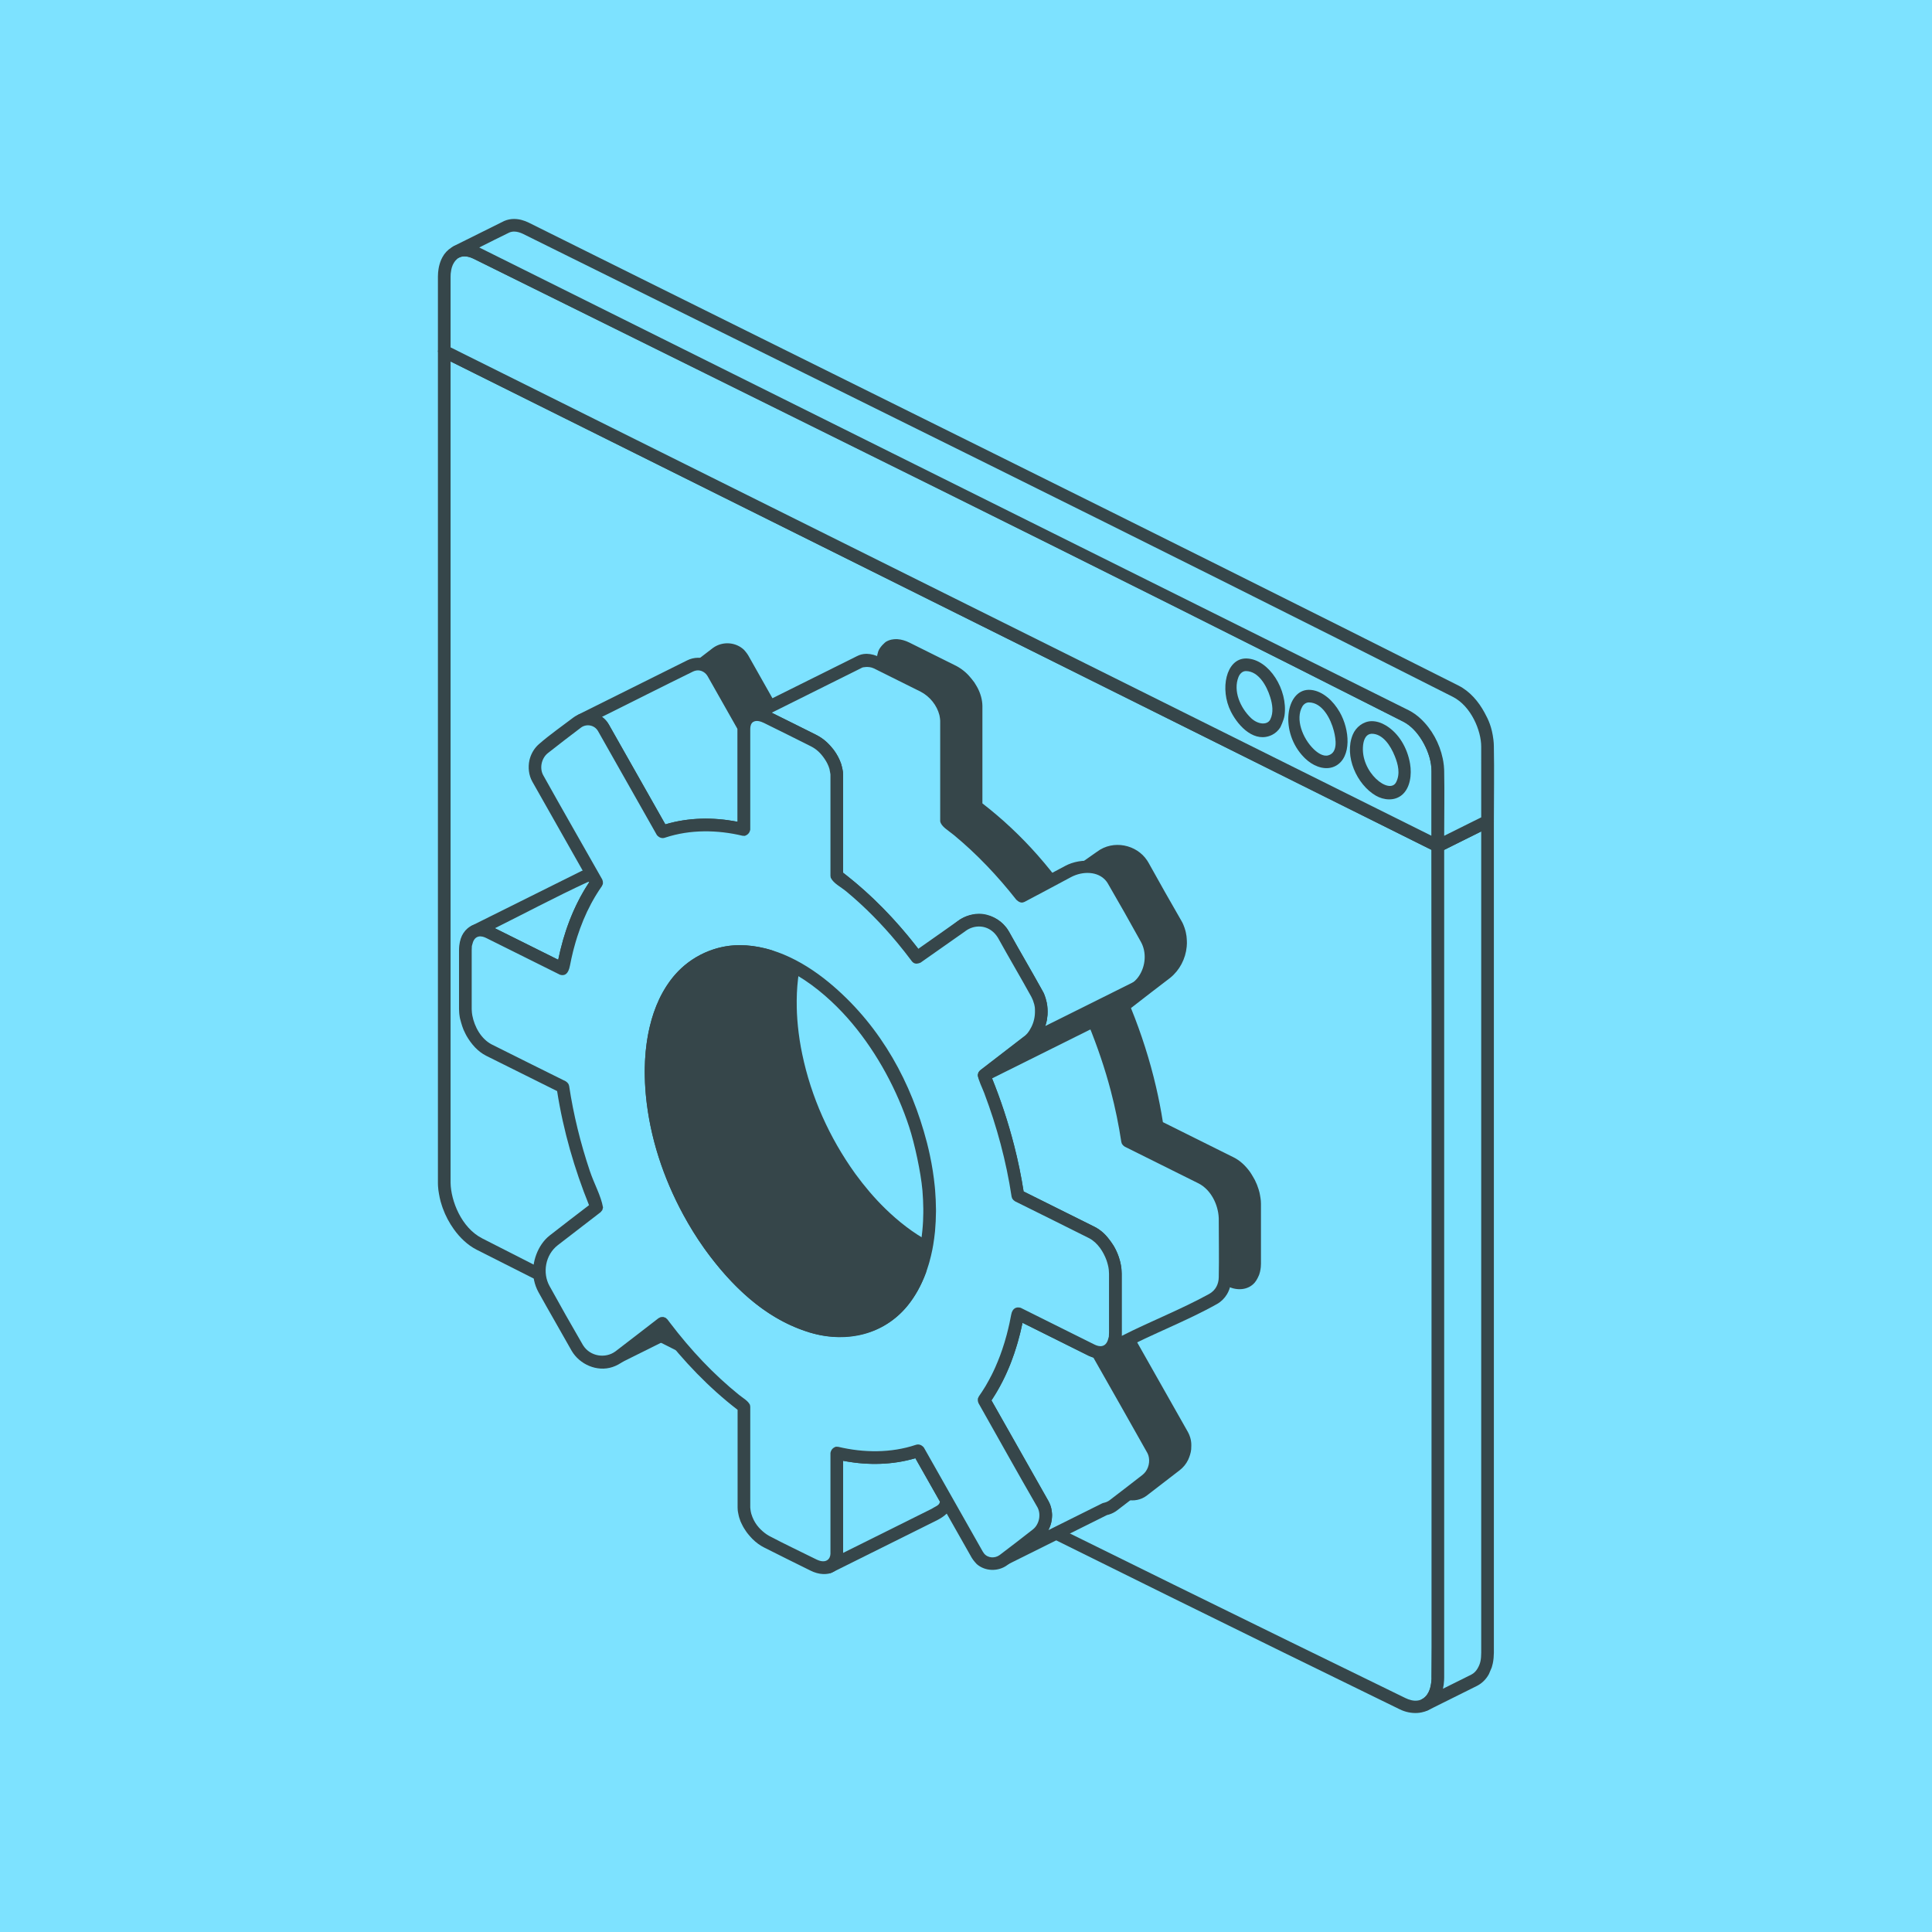 <svg width="150" height="150" viewBox="0 0 150 150" fill="none" xmlns="http://www.w3.org/2000/svg">
<rect width="150" height="150" fill="#7DE2FF"/>
<path fill-rule="evenodd" clip-rule="evenodd" d="M34.491 27.272L111.635 65.682V130.21C111.635 132.102 110.401 133.023 108.881 132.267L37.245 96.599C35.725 95.842 34.491 93.692 34.491 91.8V27.272Z" fill="#7DE2FF"/>
<path fill-rule="evenodd" clip-rule="evenodd" d="M34.323 26.813L34.154 26.917L34.04 27.079L34 27.272V91.849C34.002 91.976 34.002 92.115 34.035 92.392C34.035 92.392 34.102 92.889 34.209 93.28C34.268 93.501 34.379 93.811 34.379 93.811C34.588 94.388 34.877 94.936 35.237 95.438C35.699 96.083 36.294 96.663 37.003 97.026C60.819 109.077 84.689 121.022 108.683 132.715C109.522 133.123 110.593 133.131 111.288 132.485L111.557 132.186C111.765 131.903 111.914 131.576 112 131.24C112 131.24 112.126 130.678 112.126 130.259L112.126 130.237V65.682L112.093 65.505C111.999 65.353 111.998 65.352 111.855 65.244L34.711 26.835L34.519 26.784C34.454 26.794 34.388 26.803 34.323 26.813ZM111.143 65.985C111.143 87.406 111.516 108.831 111.143 130.25C111.143 130.353 111.195 130.114 111.108 130.705C111.021 131.3 110.731 131.945 110.056 132.032C109.738 132.073 109.41 131.979 109.115 131.836C85.12 120.143 61.197 108.299 37.434 96.145C35.807 95.314 35.007 93.208 34.983 91.841V28.064C60.37 40.705 85.757 53.344 111.143 65.985Z" fill="#36464A"/>
<path fill-rule="evenodd" clip-rule="evenodd" d="M75.782 62.616V54.808C75.782 53.818 74.975 52.612 73.98 52.117L70.375 50.322C69.38 49.827 68.573 50.229 68.573 51.219V59.027C66.273 58.475 64.132 58.559 62.241 59.206L57.668 51.129C57.235 50.365 56.313 50.186 55.609 50.728L53.061 52.692C52.357 53.234 52.137 54.294 52.57 55.057L57.143 63.134C55.888 64.91 54.982 67.174 54.515 69.859L48.782 67.004C47.767 66.499 46.945 67.114 46.945 68.375V72.947C46.945 74.209 47.767 75.643 48.782 76.148L54.515 79.003C54.983 82.153 55.89 85.32 57.143 88.344L53.817 90.906C52.696 91.769 52.357 93.479 53.061 94.722L55.609 99.224C56.313 100.466 57.794 100.774 58.915 99.91L62.241 97.348C64.132 99.879 66.273 102.095 68.573 103.833V111.641C68.573 112.632 69.38 113.838 70.375 114.333L73.98 116.128C74.975 116.623 75.782 116.221 75.782 115.231V107.423C78.082 107.975 80.223 107.891 82.115 107.243L86.687 115.321C87.12 116.084 88.041 116.264 88.745 115.722L91.294 113.758C91.997 113.216 92.217 112.156 91.785 111.393L87.212 103.315C88.466 101.54 89.372 99.275 89.839 96.591L95.573 99.446C96.587 99.951 97.41 99.336 97.41 98.074V93.502C97.41 92.24 96.587 90.806 95.573 90.301L89.839 87.446C89.372 84.296 88.466 81.129 87.212 78.106L90.537 75.544C91.658 74.68 91.997 72.97 91.294 71.728L88.745 67.225C88.041 65.984 86.561 65.675 85.44 66.539L82.004 68.955C80.113 66.423 78.082 64.354 75.782 62.616ZM72.177 69.508C66.208 66.537 61.364 70.27 61.364 77.841C61.364 85.411 66.208 93.97 72.177 96.942C78.146 99.913 82.991 96.18 82.991 88.609C82.991 81.039 78.146 72.48 72.177 69.508Z" fill="#36464A"/>
<path fill-rule="evenodd" clip-rule="evenodd" d="M48.068 66.337C47.581 66.35 47.114 66.598 46.83 67.01C46.793 67.063 46.67 67.292 46.657 67.318C46.546 67.568 46.575 67.497 46.523 67.725C46.477 67.927 46.456 68.135 46.454 68.343V72.981C46.457 73.323 46.483 73.547 46.59 73.945C46.73 74.475 46.966 74.978 47.28 75.427C47.356 75.537 48.012 76.305 48.559 76.585L54.068 79.328C54.077 79.393 54.088 79.458 54.099 79.524C54.562 82.399 55.392 85.232 56.369 87.738C56.44 87.921 56.546 88.184 56.546 88.184C55.531 88.966 54.512 89.743 53.5 90.531C53.485 90.543 53.47 90.555 53.455 90.567C53.029 90.919 52.91 91.1 52.714 91.427C52.691 91.465 52.668 91.504 52.647 91.543C52.533 91.751 52.414 92.062 52.414 92.062C52.306 92.374 52.232 92.822 52.231 92.837C52.163 93.357 52.211 93.9 52.379 94.389L52.507 94.717C52.565 94.835 52.536 94.79 52.634 94.964C53.487 96.471 54.322 97.987 55.193 99.484C55.385 99.813 55.636 100.112 55.939 100.344C55.939 100.344 56.302 100.623 56.731 100.763C57.562 101.034 58.519 100.835 59.215 100.297L62.147 98.038C63.848 100.255 65.818 102.326 68.057 104.056L68.081 104.075V111.645C68.082 111.73 68.084 111.758 68.084 111.758C68.087 111.807 68.091 111.855 68.096 111.904C68.129 112.219 68.145 112.214 68.164 112.286C68.263 112.681 68.315 112.782 68.484 113.098C68.484 113.098 68.837 113.707 69.228 114.094C69.493 114.358 69.795 114.584 70.127 114.757C71.345 115.368 72.562 115.982 73.787 116.579C74.481 116.914 75.443 116.986 75.974 116.249C76.294 115.804 76.268 115.566 76.274 115.235V108.031C76.311 108.038 76.349 108.045 76.387 108.052C78.202 108.385 80.114 108.36 81.883 107.831L86.261 115.564C86.8 116.489 88.117 116.803 89.025 116.125C89.885 115.469 90.738 114.804 91.595 114.144C91.872 113.93 92.097 113.651 92.248 113.338C92.248 113.338 92.397 113.016 92.451 112.734L92.483 112.531C92.501 112.342 92.491 112.073 92.491 112.073C92.472 111.88 92.461 111.723 92.34 111.416C92.304 111.326 92.261 111.239 92.214 111.154L87.791 103.34C87.822 103.294 87.853 103.247 87.883 103.201C88.042 102.956 88.252 102.604 88.252 102.604C88.61 101.988 88.924 101.346 89.191 100.688C89.191 100.688 89.463 100.021 89.674 99.356C89.674 99.356 89.924 98.548 90.081 97.869C90.081 97.869 90.147 97.582 90.201 97.319L95.355 99.885C96.031 100.214 96.896 100.182 97.416 99.581C97.592 99.377 97.738 99.032 97.752 98.993C97.792 98.883 97.831 98.728 97.831 98.728C97.892 98.448 97.899 98.278 97.901 98.107V93.469C97.9 93.364 97.891 93.226 97.891 93.226C97.868 92.97 97.792 92.609 97.792 92.609C97.77 92.518 97.745 92.427 97.717 92.337C97.641 92.091 97.546 91.851 97.43 91.622C97.43 91.622 97.197 91.198 97.055 90.995C96.719 90.529 96.302 90.12 95.794 89.864L90.287 87.122C90.144 86.206 89.965 85.291 89.754 84.383C89.275 82.32 88.618 80.266 87.813 78.278L87.808 78.266C88.823 77.483 89.83 76.691 90.854 75.919C91.586 75.328 92.048 74.444 92.136 73.497L92.151 73.232C92.154 73.006 92.12 72.681 92.12 72.681C92.087 72.445 92.037 72.262 92.037 72.262C92.014 72.182 91.99 72.102 91.963 72.023C91.849 71.69 91.741 71.522 91.741 71.522C90.869 70.012 90.01 68.495 89.164 66.969C89.131 66.912 89.097 66.857 89.06 66.801C88.249 65.576 86.436 65.174 85.171 66.129L85.147 66.145L82.11 68.281C82.071 68.23 82.032 68.18 81.992 68.129C81.693 67.745 81.387 67.363 81.072 66.99C81.072 66.99 80.775 66.639 80.555 66.389C79.263 64.925 77.831 63.58 76.297 62.392L76.274 62.374V54.804C76.266 54.329 76.131 53.859 75.913 53.432C75.913 53.432 75.778 53.176 75.646 52.981C75.646 52.981 75.317 52.52 74.99 52.226C74.76 52.017 74.504 51.837 74.227 51.693C73.018 51.085 71.805 50.486 70.593 49.884C70.013 49.6 69.323 49.493 68.766 49.84C68.766 49.84 68.315 50.196 68.183 50.582C68.183 50.582 68.119 50.819 68.114 50.845C68.091 50.967 68.082 51.091 68.081 51.215V58.419C68.044 58.411 68.005 58.404 67.967 58.397C66.138 58.061 64.257 58.089 62.471 58.618C61.008 56.034 59.537 53.456 58.084 50.868C57.973 50.682 57.765 50.454 57.765 50.454C57.13 49.846 56.107 49.771 55.373 50.293L55.332 50.323C54.47 50.979 53.616 51.645 52.76 52.305C52.497 52.508 52.28 52.772 52.129 53.066C52.129 53.066 51.946 53.46 51.889 53.79L51.856 54.147C51.856 54.329 51.898 54.628 51.908 54.684C51.961 54.925 52.115 55.249 52.115 55.249C52.123 55.265 52.132 55.28 52.14 55.296L56.564 63.109C55.88 64.133 55.345 65.225 54.931 66.36C54.931 66.36 54.77 66.804 54.645 67.21C54.627 67.267 54.626 67.267 54.609 67.327C54.502 67.681 54.404 68.038 54.316 68.397C54.258 68.641 54.203 68.886 54.153 69.131L49.001 66.566C48.71 66.422 48.391 66.334 48.068 66.337ZM69.585 50.599C69.777 50.605 69.964 50.667 70.136 50.75C71.354 51.346 72.567 51.955 73.779 52.564C74.632 53.008 75.276 53.954 75.291 54.813V62.616C75.327 62.854 75.517 63.028 75.801 63.249C78.008 64.966 79.955 67.028 81.609 69.246L81.749 69.373C81.808 69.395 81.864 69.428 81.926 69.438C82.097 69.465 82.138 69.421 82.287 69.355L85.732 66.933C85.749 66.92 85.766 66.906 85.784 66.894C86.382 66.451 87.274 66.436 87.86 66.916C88.04 67.063 88.19 67.249 88.309 67.454C89.148 68.965 90.013 70.461 90.864 71.966C90.989 72.186 91.072 72.428 91.124 72.676C91.168 72.891 91.163 73.518 91.079 73.848C91.079 73.848 91.028 74.018 91.023 74.033C90.963 74.208 90.947 74.235 90.908 74.316C90.88 74.372 90.85 74.429 90.818 74.485C90.671 74.738 90.475 74.964 90.247 75.148L86.911 77.719L86.776 77.881L86.721 78.084L86.757 78.292C87.344 79.717 87.857 81.159 88.285 82.644C88.732 84.191 89.091 85.785 89.331 87.373L89.353 87.517L89.4 87.666C89.491 87.792 89.492 87.793 89.619 87.884C91.537 88.839 93.459 89.785 95.372 90.749C96.106 91.129 96.572 91.927 96.794 92.678L96.869 92.993C96.902 93.177 96.916 93.285 96.918 93.475V98.1C96.913 98.505 96.845 99.023 96.376 99.121C96.176 99.163 95.969 99.094 95.791 99.007L90.059 96.153C89.74 96.063 89.42 96.156 89.333 96.63C89.333 96.63 89.214 97.276 89.082 97.823C89.068 97.88 89.068 97.88 89.054 97.938C88.825 98.854 88.531 99.757 88.155 100.619C88.155 100.619 88.034 100.897 87.911 101.152C87.911 101.152 87.671 101.644 87.427 102.068C87.341 102.217 87.336 102.224 87.299 102.285C87.144 102.541 86.98 102.79 86.809 103.036L86.734 103.202C86.725 103.382 86.726 103.384 86.784 103.556C88.31 106.252 89.859 108.936 91.363 111.644C91.555 112.005 91.554 112.323 91.458 112.665C91.384 112.93 91.231 113.176 91.016 113.352L91.005 113.361C90.149 114.025 89.293 114.688 88.431 115.344C88.372 115.388 88.361 115.394 88.326 115.415C87.925 115.652 87.371 115.518 87.114 115.078L82.543 107.003C82.357 106.778 82.129 106.728 81.7 106.864C79.833 107.438 77.819 107.405 75.896 106.947L75.72 106.937C75.495 107.008 75.339 107.161 75.291 107.423V115.226C75.287 115.427 75.255 115.643 75.092 115.763C74.831 115.956 74.474 115.823 74.219 115.699C73 115.105 71.788 114.494 70.576 113.886C69.862 113.514 69.311 112.813 69.123 112.068C69.123 112.068 69.066 111.782 69.064 111.637V103.833C68.999 103.415 68.434 103.115 67.978 102.739C66.178 101.251 64.556 99.524 63.12 97.692C62.955 97.482 62.794 97.268 62.634 97.055L62.489 96.926L62.306 96.863L62.113 96.875L61.939 96.961C60.824 97.82 59.725 98.701 58.593 99.538C57.916 100.049 56.878 100.034 56.253 99.295C56.173 99.2 56.105 99.099 56.042 98.993C55.174 97.498 54.339 95.984 53.488 94.479C53.368 94.266 53.425 94.396 53.319 94.104C53.248 93.909 53.14 93.138 53.267 92.63C53.399 92.109 53.692 91.626 54.108 91.301L57.443 88.731L57.579 88.568L57.634 88.364L57.596 88.156C57.577 88.11 57.559 88.064 57.539 88.017C56.763 86.106 56.11 84.128 55.627 82.136C55.376 81.105 55.171 80.058 55.013 79.004C55.013 79.004 55.116 78.838 54.735 78.565L49.003 75.712C48.299 75.351 47.832 74.618 47.584 73.849C47.584 73.849 47.44 73.261 47.436 72.974V68.349C47.441 68.032 47.492 67.694 47.718 67.472C47.941 67.252 48.316 67.319 48.562 67.441L54.296 70.297C54.668 70.402 54.941 70.232 55.067 69.576C55.191 68.931 55.346 68.293 55.533 67.662C55.533 67.662 55.695 67.135 55.835 66.748C55.948 66.439 56.069 66.133 56.2 65.831C56.276 65.651 56.359 65.474 56.444 65.297C56.745 64.672 57.096 64.068 57.488 63.495L57.544 63.417L57.62 63.25C57.629 63.069 57.629 63.066 57.571 62.894C56.044 60.197 54.495 57.511 52.989 54.802C52.943 54.719 52.908 54.629 52.884 54.536C52.851 54.411 52.84 54.225 52.84 54.225C52.838 54.117 52.857 53.965 52.857 53.965C52.914 53.629 53.073 53.312 53.349 53.088C54.206 52.426 55.06 51.763 55.921 51.107C56.342 50.8 56.982 50.913 57.238 51.368L61.811 59.446C62.026 59.706 62.324 59.676 62.868 59.523C64.676 59.009 66.62 59.063 68.457 59.503L68.634 59.513C68.86 59.442 69.016 59.289 69.064 59.027V51.223C69.065 51.164 69.067 51.106 69.076 51.048C69.112 50.802 69.309 50.596 69.585 50.599ZM68.179 67.997C66.498 68.013 64.837 68.681 63.638 69.849C63.638 69.849 63.175 70.308 62.813 70.807C61.91 72.051 61.371 73.6 61.121 74.982C61.121 74.982 61.058 75.336 61.023 75.587C60.999 75.753 60.979 75.919 60.961 76.085C60.939 76.293 60.938 76.319 60.929 76.426C60.913 76.628 60.9 76.83 60.889 77.032C60.876 77.326 60.88 77.293 60.876 77.434C60.875 77.514 60.874 77.524 60.872 77.706C60.868 78.734 60.945 79.766 61.097 80.785C61.104 80.832 61.104 80.832 61.111 80.879C61.897 85.892 64.271 90.569 67.431 93.913C70.032 96.667 73.542 98.998 77.298 98.354C79.525 97.972 81.423 96.329 82.414 94.133L82.61 93.672C82.782 93.235 82.775 93.231 82.812 93.117L82.824 93.083C82.951 92.694 83.06 92.298 83.147 91.898C83.147 91.898 83.284 91.238 83.349 90.737C83.437 90.062 83.476 89.384 83.482 88.702C83.482 88.702 83.48 87.974 83.444 87.418C83.428 87.156 83.406 86.895 83.38 86.635C83.326 86.108 83.253 85.587 83.159 85.063C83.151 85.017 83.142 84.971 83.134 84.925C83.123 84.864 83.111 84.802 83.099 84.741C83.025 84.353 82.939 83.969 82.846 83.588C82.796 83.38 82.79 83.364 82.764 83.265C81.741 79.334 79.778 75.595 76.986 72.603C75.147 70.633 72.961 68.96 70.288 68.27C69.6 68.091 68.888 67.993 68.179 67.997ZM68.244 68.975C69.896 68.981 71.496 69.617 72.891 70.462C73.058 70.565 73.091 70.587 73.185 70.648C77.891 73.685 80.613 79.187 81.705 83.114C81.766 83.334 81.825 83.555 81.88 83.777C81.929 83.971 81.932 83.99 81.954 84.085C82.255 85.368 82.449 86.676 82.491 88.045C82.526 89.231 82.453 90.429 82.202 91.617C82.052 92.327 81.836 93.01 81.544 93.672C81.46 93.864 81.452 93.874 81.411 93.956C80.513 95.769 78.797 97.329 76.477 97.463C73.46 97.638 70.696 95.749 68.742 93.848C67.883 93.013 67.099 92.079 66.423 91.153C66.398 91.118 66.398 91.119 66.372 91.083C64.399 88.324 62.981 85.19 62.283 81.835C62.209 81.482 62.145 81.128 62.089 80.773C62.083 80.73 62.083 80.73 62.076 80.686C61.976 80.017 61.906 79.342 61.874 78.664C61.859 78.338 61.862 78.35 61.86 78.23C61.827 76.714 61.981 75.214 62.412 73.837C63.04 71.829 64.327 69.945 66.45 69.252C67.026 69.062 67.637 68.975 68.244 68.975Z" fill="#36464A"/>
<path fill-rule="evenodd" clip-rule="evenodd" d="M115.492 63.761L111.635 65.682V130.21C111.635 131.293 111.23 132.058 110.599 132.372L114.457 130.452V130.452C115.088 130.137 115.492 129.373 115.492 128.29V63.761Z" fill="#7DE2FF"/>
<path fill-rule="evenodd" clip-rule="evenodd" d="M115.273 63.324L111.415 65.244L111.271 65.353C111.177 65.504 111.176 65.506 111.143 65.682V130.232C111.131 131.042 110.953 131.594 110.448 131.897C110.424 131.911 110.4 131.924 110.375 131.937L110.234 132.045C110.141 132.196 110.14 132.198 110.108 132.372L110.148 132.566L110.262 132.728L110.431 132.832L110.627 132.861L110.819 132.81L114.682 130.887C115.072 130.687 115.392 130.361 115.599 129.977L115.82 129.453C115.88 129.245 115.928 129.085 115.963 128.728C115.964 128.711 115.981 128.481 115.984 128.318V63.761L115.944 63.568L115.83 63.406L115.661 63.302L115.464 63.273C115.401 63.29 115.337 63.307 115.273 63.324ZM115.001 128.311C114.993 128.809 114.96 129.145 114.701 129.569C114.587 129.755 114.429 129.916 114.233 130.016L112.032 131.112C112.077 130.923 112.109 130.689 112.119 130.461C112.119 130.461 112.125 130.344 112.126 130.239V65.985L115.001 64.553C115.001 85.806 115.001 107.058 115.001 128.311Z" fill="#36464A"/>
<path fill-rule="evenodd" clip-rule="evenodd" d="M34.491 21.51C34.491 19.799 35.608 18.964 36.984 19.649L109.142 55.578C110.518 56.262 111.635 58.208 111.635 59.92V65.681L34.491 27.272V21.51Z" fill="#7DE2FF"/>
<path fill-rule="evenodd" clip-rule="evenodd" d="M36.037 18.921C35.34 18.933 34.682 19.341 34.346 19.976L34.256 20.159C34.157 20.391 34.086 20.636 34.048 20.885L34.014 21.155C34.002 21.299 34 21.466 34 21.466V27.272C34.057 27.576 34.175 27.637 34.272 27.71L111.415 66.12L111.607 66.171L111.803 66.142L111.972 66.038L112.086 65.876L112.126 65.682C112.126 63.746 112.163 61.81 112.126 59.875C112.126 59.626 112.101 59.375 112.059 59.132C112.059 59.132 112.013 58.887 112.012 58.882C111.766 57.717 111.165 56.607 110.292 55.794C110.018 55.539 109.713 55.318 109.381 55.149C85.367 43.051 61.366 30.92 37.167 19.194C36.815 19.022 36.432 18.918 36.037 18.921ZM36.067 19.899C36.305 19.903 36.535 19.976 36.751 20.08C60.86 31.978 84.97 43.876 108.95 56.029C109.562 56.345 110.038 56.885 110.398 57.473C110.489 57.621 110.495 57.635 110.534 57.708C110.9 58.38 111.143 59.124 111.143 59.885L111.143 64.89L34.983 26.97V21.475C34.986 21.306 34.985 21.217 35.035 20.951C35.13 20.439 35.465 19.923 36.018 19.9C36.034 19.899 36.051 19.899 36.067 19.899Z" fill="#36464A"/>
<path fill-rule="evenodd" clip-rule="evenodd" d="M107.184 56.654C106.158 56.143 105.325 56.794 105.325 58.108C105.325 59.422 106.158 60.903 107.184 61.414C108.21 61.925 109.043 61.274 109.043 59.96C109.043 58.646 108.21 57.165 107.184 56.654Z" fill="#7DE2FF"/>
<path fill-rule="evenodd" clip-rule="evenodd" d="M106.484 55.991C105.848 56.004 105.272 56.448 105.025 57.046C104.343 58.696 105.341 60.915 106.817 61.773C107.425 62.127 108.26 62.21 108.845 61.722C109.49 61.182 109.622 60.142 109.475 59.285C109.27 58.09 108.62 56.932 107.579 56.312C107.249 56.115 106.87 55.986 106.484 55.991ZM106.512 56.969C107.348 56.974 107.953 57.86 108.293 58.712C108.547 59.346 108.728 60.066 108.399 60.723C107.887 61.75 105.588 59.966 105.831 57.84C105.838 57.783 105.847 57.726 105.859 57.67C105.927 57.347 106.091 56.992 106.477 56.97C106.488 56.969 106.5 56.969 106.512 56.969Z" fill="#36464A"/>
<path fill-rule="evenodd" clip-rule="evenodd" d="M102.297 54.22C101.271 53.709 100.438 54.361 100.438 55.675C100.438 56.988 101.271 58.47 102.297 58.981C103.323 59.492 104.156 58.84 104.156 57.526C104.156 56.213 103.323 54.731 102.297 54.22Z" fill="#7DE2FF"/>
<path fill-rule="evenodd" clip-rule="evenodd" d="M101.612 53.557C99.823 53.578 99.332 56.851 101.243 58.798C101.275 58.829 101.307 58.862 101.34 58.893C101.406 58.955 101.474 59.015 101.544 59.072C102.142 59.559 103.004 59.849 103.717 59.455C104.951 58.773 104.803 56.643 104.004 55.271C103.759 54.849 103.45 54.459 103.075 54.15C103.023 54.106 102.97 54.065 102.916 54.027C102.537 53.75 102.087 53.556 101.612 53.557ZM101.631 54.535C102.669 54.551 103.316 55.803 103.559 56.743C103.736 57.426 103.87 58.444 103.122 58.647C102.734 58.752 102.31 58.462 102.019 58.185C101.116 57.325 100.561 55.809 101.11 54.858C101.214 54.676 101.403 54.54 101.612 54.535C101.619 54.535 101.625 54.535 101.631 54.535Z" fill="#36464A"/>
<path fill-rule="evenodd" clip-rule="evenodd" d="M97.41 51.787C96.384 51.276 95.55 51.927 95.55 53.242C95.55 54.556 96.384 56.036 97.41 56.547C98.436 57.058 99.269 56.407 99.269 55.093C99.269 53.779 98.436 52.298 97.41 51.787Z" fill="#7DE2FF"/>
<path fill-rule="evenodd" clip-rule="evenodd" d="M96.724 51.123C95.181 51.142 94.692 53.52 95.565 55.245C96.191 56.482 97.457 57.703 98.767 57.054C99.022 56.928 99.238 56.727 99.393 56.489C99.393 56.489 99.674 55.942 99.731 55.54C100.005 53.572 98.544 51.197 96.8 51.124C96.775 51.124 96.749 51.123 96.724 51.123ZM96.744 52.102C97.705 52.117 98.333 53.217 98.616 54.117C98.795 54.682 98.892 55.324 98.625 55.857C98.391 56.325 97.656 56.25 97.132 55.752C96.286 54.946 95.729 53.639 96.154 52.568C96.245 52.337 96.437 52.113 96.713 52.102C96.724 52.102 96.734 52.102 96.744 52.102Z" fill="#36464A"/>
<path fill-rule="evenodd" clip-rule="evenodd" d="M111.635 65.681L115.492 63.761V57.999C115.492 56.288 114.376 54.342 113 53.657L40.841 17.728C40.253 17.436 39.713 17.42 39.286 17.633L35.429 19.553C35.855 19.341 36.396 19.357 36.984 19.649L109.142 55.578C110.518 56.262 111.635 58.208 111.635 59.92V65.681Z" fill="#7DE2FF"/>
<path fill-rule="evenodd" clip-rule="evenodd" d="M39.902 17C39.648 17.002 39.394 17.051 39.161 17.151C39.115 17.172 39.067 17.196 39.067 17.196L35.208 19.116L35.065 19.224C34.97 19.376 34.969 19.378 34.936 19.553L34.977 19.746L35.088 19.907L35.255 20.011L35.45 20.043L35.641 19.996C35.995 19.826 36.408 19.918 36.741 20.075C60.828 32.026 84.967 43.874 108.95 56.029C109.562 56.345 110.038 56.885 110.398 57.473C110.489 57.621 110.495 57.635 110.534 57.708C110.9 58.38 111.143 59.124 111.143 59.885L111.143 65.682L111.183 65.876L111.297 66.038L111.466 66.142L111.663 66.171L111.854 66.12L115.712 64.2L115.856 64.091C115.95 63.939 115.951 63.936 115.984 63.761C115.984 61.826 116.02 59.89 115.983 57.955C115.983 57.781 115.97 57.607 115.949 57.434C115.827 56.436 115.562 55.883 115.256 55.322C114.787 54.459 114.12 53.675 113.238 53.228C89.237 41.135 65.12 29.27 41.061 17.291C40.7 17.112 40.306 16.999 39.902 17ZM39.927 17.978C40.16 17.981 40.386 18.055 40.599 18.155C64.685 30.106 88.824 41.954 112.808 54.108C114.224 54.838 115 56.731 115 57.964L115.001 63.459L112.126 64.89C112.126 63.219 112.158 61.547 112.126 59.875C112.126 59.786 112.124 59.781 112.122 59.741C112.115 59.537 112.093 59.333 112.059 59.132C112.059 59.132 112.013 58.887 112.012 58.882C111.766 57.717 111.166 56.607 110.292 55.794C110.018 55.539 109.713 55.318 109.381 55.149L109.363 55.14L37.209 19.214C37.982 18.83 38.749 18.433 39.528 18.061C39.651 18.003 39.79 17.978 39.927 17.978Z" fill="#36464A"/>
<path fill-rule="evenodd" clip-rule="evenodd" d="M85.217 104.986C85.071 104.96 84.917 104.909 84.759 104.83L79.025 101.975C78.558 104.66 77.652 106.924 76.398 108.7L80.971 116.777C81.403 117.54 81.183 118.6 80.48 119.142L78.056 121.01L85.79 117.159C86.017 117.121 86.243 117.024 86.451 116.864L88.999 114.9C89.703 114.358 89.923 113.298 89.491 112.535L85.217 104.986Z" fill="#7DE2FF"/>
<path fill-rule="evenodd" clip-rule="evenodd" d="M78.949 101.492C78.593 101.57 78.578 101.687 78.508 102.076C78.093 104.337 77.313 106.535 75.995 108.42C75.995 108.42 75.875 108.646 75.924 108.827C75.938 108.88 75.947 108.891 75.97 108.94C77.496 111.636 79.066 114.308 80.549 117.028C80.854 117.59 80.685 118.345 80.19 118.747L77.755 120.623C77.755 120.623 77.523 120.848 77.574 121.103C77.631 121.396 77.982 121.572 78.276 121.447L85.95 117.627C86.059 117.604 86.059 117.601 86.102 117.588C86.332 117.519 86.55 117.406 86.74 117.26C87.599 116.608 88.448 115.944 89.302 115.286C90.167 114.605 90.488 113.312 89.919 112.296L85.645 104.746C85.451 104.444 85.302 104.551 84.978 104.392L79.245 101.537C79.155 101.499 79.138 101.474 78.949 101.492ZM84.54 105.268C84.678 105.336 84.893 105.41 84.893 105.41C86.285 107.87 87.69 110.322 89.07 112.789C89.077 112.801 89.083 112.814 89.09 112.827C89.122 112.892 89.148 112.96 89.169 113.029C89.184 113.08 89.195 113.132 89.203 113.185C89.279 113.672 89.094 114.197 88.71 114.504C87.864 115.17 87.004 115.819 86.151 116.476C85.936 116.642 85.65 116.69 85.65 116.69C85.591 116.711 85.57 116.721 85.57 116.721L81.394 118.801C81.763 118.118 81.794 117.261 81.401 116.54L76.977 108.725C76.998 108.693 77.019 108.661 77.04 108.629C78.202 106.852 78.938 104.832 79.377 102.757L79.388 102.703C81.105 103.558 82.823 104.413 84.54 105.268Z" fill="#36464A"/>
<path fill-rule="evenodd" clip-rule="evenodd" d="M48.056 105.328L51.934 103.397L51.449 102.74L48.056 105.328Z" fill="#7DE2FF"/>
<path fill-rule="evenodd" clip-rule="evenodd" d="M51.425 102.251C51.275 102.262 51.24 102.286 51.15 102.351L47.756 104.94C47.554 105.103 47.576 105.177 47.566 105.288C47.539 105.617 47.915 105.922 48.251 105.778C48.259 105.774 48.267 105.77 48.276 105.766L52.155 103.835C52.234 103.793 52.252 103.774 52.287 103.738C52.45 103.571 52.486 103.33 52.331 103.107L51.845 102.45C51.745 102.321 51.591 102.247 51.425 102.251Z" fill="#36464A"/>
<path fill-rule="evenodd" clip-rule="evenodd" d="M86.31 104.541L86.451 104.61C89.014 103.207 92.216 101.962 94.255 100.813C94.772 100.521 95.115 99.944 95.115 99.129V94.644C95.115 93.382 94.292 91.948 93.279 91.444L87.545 88.589C87.077 85.439 86.171 82.272 84.918 79.248L88.243 76.686C89.364 75.823 89.703 74.113 88.999 72.871L86.451 68.368C85.747 67.126 84.043 67.059 82.922 67.667L79.318 69.587C77.553 67.329 75.586 65.345 73.487 63.759V55.951C73.487 54.96 72.68 53.754 71.685 53.258L68.081 51.464C67.551 51.2 67.074 51.191 66.745 51.39L66.743 51.386L58.243 55.62V55.621C58.571 55.434 59.041 55.447 59.561 55.706L63.166 57.501C64.161 57.996 64.967 59.203 64.967 60.193V68.001C67.267 69.739 69.409 71.954 71.3 74.486L74.625 71.924C75.746 71.06 77.228 71.367 77.931 72.61L80.48 77.112C81.183 78.355 80.844 80.064 79.723 80.928L76.398 83.49C77.652 86.514 78.558 89.681 79.025 92.831L84.759 95.686C85.773 96.19 86.596 97.624 86.596 98.886V103.459C86.596 103.909 86.491 104.277 86.31 104.541Z" fill="#7DE2FF"/>
<path fill-rule="evenodd" clip-rule="evenodd" d="M67.246 50.763C66.998 50.769 66.757 50.826 66.537 50.943L66.524 50.949L58.023 55.181L57.886 55.282L57.793 55.423C57.753 55.586 57.753 55.587 57.77 55.754C57.77 55.754 57.976 56.224 58.464 56.055C58.464 56.055 58.954 55.958 59.321 56.133C60.538 56.735 61.755 57.333 62.965 57.947C63.391 58.166 63.706 58.457 64.018 58.914C64.185 59.158 64.322 59.427 64.401 59.706L64.474 60.107C64.475 60.139 64.476 60.174 64.476 60.174V68.001L64.499 68.148C64.589 68.329 64.776 68.469 64.935 68.593C67.176 70.331 69.127 72.417 70.819 74.661L70.905 74.777L71.049 74.907L71.234 74.97L71.427 74.959L71.601 74.874C72.71 74.019 73.819 73.165 74.926 72.311C75.629 71.769 76.7 71.783 77.344 72.61C77.4 72.681 77.449 72.759 77.496 72.837C78.339 74.358 79.226 75.854 80.065 77.377C80.131 77.496 80.2 77.669 80.21 77.699C80.375 78.159 80.35 78.305 80.354 78.484C80.365 78.919 80.267 79.363 80.07 79.748C79.847 80.183 79.708 80.318 79.421 80.542L76.098 83.103L75.962 83.265L75.907 83.468C75.992 83.95 76.24 84.399 76.419 84.874C77.4 87.471 78.127 90.172 78.539 92.903L78.587 93.052C78.678 93.177 78.679 93.178 78.806 93.269C80.723 94.223 82.644 95.169 84.557 96.132C85.233 96.488 85.674 97.201 85.912 97.853C85.912 97.853 86.007 98.128 86.055 98.378L86.086 98.583C86.099 98.711 86.104 98.889 86.104 98.889V103.475C86.102 103.63 86.194 103.839 85.903 104.266L85.826 104.458L85.835 104.665L85.929 104.849C86.177 105.047 86.379 105.2 87.046 104.846C89.496 103.55 92.125 102.571 94.496 101.239C94.812 101.062 95.079 100.792 95.264 100.483L95.355 100.314C95.398 100.223 95.448 100.094 95.448 100.094C95.571 99.725 95.601 99.448 95.606 99.195L95.607 94.612C95.607 94.612 95.543 93.849 95.402 93.414C95.077 92.404 94.399 91.467 93.501 91.007L87.993 88.264C87.983 88.199 87.972 88.134 87.962 88.068C87.759 86.81 87.493 85.575 87.162 84.332C86.723 82.684 86.174 81.059 85.519 79.421L85.514 79.408C86.529 78.626 87.547 77.847 88.559 77.061C88.58 77.046 88.6 77.029 88.62 77.013C88.905 76.782 89.14 76.5 89.335 76.184C89.349 76.162 89.362 76.14 89.375 76.117C89.701 75.556 89.863 74.9 89.858 74.258C89.853 73.7 89.709 73.138 89.436 72.644C88.564 71.141 87.741 69.61 86.867 68.107C86.742 67.893 86.715 67.875 86.715 67.875C85.841 66.7 83.956 66.55 82.689 67.236L79.45 68.962C77.842 66.954 76.021 65.09 73.984 63.521L73.979 55.947C73.978 55.843 73.984 55.91 73.97 55.747L73.953 55.598C73.916 55.358 73.944 55.494 73.896 55.306C73.765 54.785 73.7 54.726 73.576 54.493C73.205 53.797 72.631 53.198 71.934 52.834C70.724 52.228 69.511 51.629 68.3 51.026C67.99 50.873 67.652 50.77 67.302 50.763C67.275 50.763 67.275 50.763 67.246 50.763ZM75.971 70.944C75.376 70.957 74.795 71.175 74.326 71.536L71.393 73.795C69.675 71.556 67.733 69.516 65.484 67.778L65.46 67.759V60.165L65.445 59.926C65.41 59.66 65.301 59.292 65.301 59.292C65.17 58.915 64.98 58.559 64.742 58.237C64.742 58.237 64.431 57.833 64.131 57.569C63.905 57.371 63.656 57.201 63.387 57.063L59.914 55.335L66.96 51.824C66.96 51.824 67.425 51.696 67.841 51.892C69.056 52.495 70.272 53.098 71.484 53.705C72.191 54.074 72.744 54.761 72.937 55.525C72.937 55.525 72.994 55.808 72.996 55.955V63.759C73.061 64.169 73.625 64.476 74.052 64.828C75.84 66.304 77.457 68.012 78.89 69.836C78.89 69.836 79.13 70.109 79.388 70.072C79.444 70.064 79.496 70.036 79.55 70.019C80.76 69.374 81.974 68.738 83.18 68.085C84.06 67.629 85.24 67.629 85.869 68.386C85.93 68.459 85.977 68.531 86.017 68.6C86.891 70.101 87.744 71.615 88.585 73.135C89.027 73.939 88.951 74.988 88.435 75.77C88.304 75.969 88.14 76.144 87.953 76.291L84.617 78.861L84.481 79.024L84.427 79.228L84.464 79.436C84.483 79.482 84.502 79.528 84.521 79.575C85.205 81.261 85.789 82.963 86.25 84.728C86.586 86.012 86.86 87.341 87.059 88.662L87.106 88.81C87.198 88.935 87.199 88.936 87.325 89.027L93.057 91.88C94.039 92.384 94.583 93.552 94.623 94.571L94.624 94.618C94.624 96.137 94.654 97.656 94.624 99.175C94.613 99.688 94.395 100.175 93.871 100.466C91.68 101.672 89.325 102.581 87.088 103.72C87.088 103.72 87.085 103.599 87.087 103.484V98.883C87.085 98.71 87.063 98.472 87.063 98.472C87.05 98.367 87.028 98.231 87.028 98.231C86.983 97.998 86.973 97.965 86.942 97.856C86.918 97.766 86.89 97.678 86.861 97.59C86.764 97.302 86.637 97.023 86.485 96.76C86.485 96.76 86.113 96.137 85.681 95.74C85.471 95.546 85.236 95.378 84.98 95.248L79.473 92.506C79.286 91.31 79.042 90.127 78.74 88.947C78.274 87.128 77.69 85.367 76.999 83.662L76.995 83.65C78.014 82.864 79.041 82.086 80.054 81.292C80.075 81.275 80.096 81.258 80.117 81.241C80.436 80.974 80.704 80.648 80.902 80.276C80.902 80.276 81.188 79.711 81.282 79.182L81.329 78.804C81.348 78.481 81.334 78.153 81.267 77.836L81.181 77.503C81.052 77.093 80.993 77.026 80.919 76.891C80.078 75.37 79.194 73.874 78.35 72.354C78.24 72.166 78.188 72.097 78.122 72.012C77.622 71.364 76.824 70.944 76.007 70.944C75.995 70.944 75.983 70.944 75.971 70.944Z" fill="#36464A"/>
<path fill-rule="evenodd" clip-rule="evenodd" d="M73.484 116.485L71.3 112.628C69.409 113.276 67.267 113.359 64.968 112.807V120.615C64.968 120.834 64.929 121.024 64.856 121.182C64.763 121.393 64.571 121.549 64.327 121.677L72.591 117.562C72.944 117.317 73.218 117.256 73.367 116.959C73.432 116.824 73.473 116.665 73.484 116.485Z" fill="#7DE2FF"/>
<path fill-rule="evenodd" clip-rule="evenodd" d="M71.259 112.14C71.181 112.15 71.165 112.158 71.141 112.165C69.192 112.828 67.054 112.799 65.081 112.331C65.081 112.331 64.906 112.293 64.753 112.367C64.588 112.447 64.485 112.623 64.476 112.807V120.63C64.47 120.882 64.335 121.118 64.096 121.245C64.096 121.245 63.729 121.555 63.882 121.883C63.992 122.121 64.248 122.248 64.546 122.114L72.811 118C73.197 117.79 73.891 117.384 73.969 116.582C73.98 116.466 73.966 116.35 73.912 116.244L71.728 112.387C71.629 112.227 71.458 112.131 71.259 112.14ZM72.977 116.585C72.971 116.615 72.962 116.645 72.952 116.674C72.878 116.902 72.575 116.979 72.328 117.148L65.46 120.566V113.415C65.497 113.422 65.535 113.429 65.573 113.437C67.399 113.774 69.303 113.743 71.069 113.216C71.704 114.339 72.341 115.462 72.977 116.585Z" fill="#36464A"/>
<path fill-rule="evenodd" clip-rule="evenodd" d="M46.029 67.99C45.774 67.944 45.54 67.977 45.341 68.076L36.821 72.318C37.136 72.161 37.535 72.173 37.968 72.388L43.701 75.243C44.168 72.558 45.075 70.293 46.329 68.519L46.029 67.99Z" fill="#7DE2FF"/>
<path fill-rule="evenodd" clip-rule="evenodd" d="M45.793 67.48C45.561 67.484 45.329 67.534 45.122 67.637L36.602 71.879C36.602 71.879 36.341 72.07 36.33 72.318C36.33 72.318 36.433 72.789 36.797 72.807C36.923 72.813 37.04 72.739 37.16 72.714C37.361 72.67 37.57 72.739 37.749 72.826L43.482 75.68C43.598 75.732 43.623 75.73 43.682 75.732C43.965 75.743 44.154 75.495 44.218 75.143C44.622 72.931 45.384 70.755 46.647 68.921C46.829 68.655 46.773 68.735 46.79 68.687C46.838 68.554 46.821 68.405 46.757 68.279L46.457 67.749C46.393 67.647 46.373 67.635 46.329 67.601C46.186 67.492 46.015 67.48 45.793 67.48ZM45.75 68.494C45.728 68.525 45.708 68.556 45.687 68.588C44.517 70.373 43.771 72.418 43.339 74.515L38.423 72.068C40.807 70.88 43.159 69.627 45.576 68.507C45.651 68.473 45.721 68.442 45.75 68.494Z" fill="#36464A"/>
<path fill-rule="evenodd" clip-rule="evenodd" d="M57.762 56.492L55.373 52.271C54.992 51.599 54.232 51.379 53.576 51.706L45.136 55.908V55.911C45.774 55.64 46.487 55.868 46.853 56.512L51.426 64.591C53.318 63.942 55.459 63.859 57.759 64.411V56.603C57.759 56.566 57.76 56.528 57.762 56.492Z" fill="#7DE2FF"/>
<path fill-rule="evenodd" clip-rule="evenodd" d="M54.167 51.069C53.886 51.075 53.611 51.143 53.358 51.268L44.916 55.471C44.702 55.591 44.599 55.846 44.677 56.083C44.677 56.083 44.742 56.235 44.858 56.313C45.15 56.516 45.541 56.206 45.92 56.327C46.135 56.393 46.313 56.556 46.425 56.753L50.998 64.831C51.231 65.197 51.762 64.982 52.228 64.859C53.986 64.394 55.861 64.464 57.645 64.887C57.645 64.887 57.863 64.925 58.023 64.824C58.162 64.736 58.242 64.578 58.25 64.411C58.25 61.803 58.191 59.194 58.25 56.586C58.254 56.446 58.325 56.52 58.191 56.252C57.39 54.838 56.587 53.426 55.79 52.012C55.531 51.572 55.361 51.478 55.173 51.356C54.872 51.162 54.564 51.064 54.167 51.069ZM54.202 52.047C54.511 52.052 54.793 52.241 54.945 52.511L57.268 56.614V63.803C55.394 63.434 53.472 63.458 51.657 64.003C50.196 61.419 48.733 58.837 47.27 56.254C47.116 55.993 46.943 55.808 46.739 55.657C49.094 54.484 51.442 53.297 53.804 52.14C53.929 52.081 54.065 52.046 54.202 52.047Z" fill="#36464A"/>
<path fill-rule="evenodd" clip-rule="evenodd" d="M64.967 68.001V60.193C64.967 59.203 64.161 57.996 63.166 57.501L59.561 55.706C58.566 55.21 57.759 55.613 57.759 56.603V64.411C55.459 63.859 53.318 63.942 51.426 64.591L46.853 56.513C46.421 55.749 45.499 55.57 44.795 56.111L42.247 58.075C41.544 58.618 41.323 59.678 41.756 60.442L46.329 68.519C45.075 70.293 44.168 72.558 43.701 75.243L37.968 72.388C36.954 71.883 36.131 72.498 36.131 73.76V78.332C36.131 79.594 36.954 81.028 37.968 81.532L43.701 84.388C44.168 87.537 45.075 90.705 46.329 93.728L43.003 96.29C41.882 97.154 41.544 98.864 42.247 100.106L44.795 104.608C45.499 105.85 46.98 106.158 48.101 105.294L51.426 102.732C53.318 105.264 55.459 107.479 57.759 109.217V117.025C57.759 118.016 58.566 119.222 59.561 119.717L63.166 121.512C64.161 122.008 64.967 121.605 64.967 120.615V112.807C67.267 113.359 69.409 113.276 71.3 112.628L75.873 120.705C76.306 121.468 77.228 121.648 77.931 121.106L80.48 119.142C81.183 118.6 81.403 117.54 80.971 116.777L76.398 108.7C77.651 106.924 78.558 104.66 79.025 101.975L84.759 104.83C85.773 105.335 86.596 104.72 86.596 103.458V98.886C86.596 97.624 85.773 96.19 84.759 95.686L79.025 92.831C78.558 89.681 77.651 86.514 76.398 83.49L79.723 80.928C80.844 80.064 81.183 78.355 80.48 77.112L77.931 72.61C77.228 71.367 75.746 71.06 74.625 71.924L71.19 74.338C69.299 71.808 67.267 69.739 64.967 68.001ZM61.364 74.892C55.395 71.92 50.55 75.654 50.55 83.225C50.55 90.795 55.395 99.354 61.364 102.326C67.332 105.297 72.177 101.564 72.177 93.993C72.177 86.423 67.332 77.864 61.364 74.892Z" fill="#7DE2FF"/>
<path fill-rule="evenodd" clip-rule="evenodd" d="M37.253 71.722C36.934 71.73 36.619 71.833 36.367 72.025C36.367 72.025 36.228 72.134 36.132 72.244C35.913 72.496 35.783 72.768 35.702 73.139C35.699 73.154 35.659 73.4 35.657 73.422C35.645 73.532 35.641 73.644 35.639 73.756V78.335C35.641 78.508 35.663 78.746 35.663 78.746C35.696 79.001 35.701 79 35.719 79.089C35.719 79.089 35.852 79.626 35.992 79.957C36.078 80.157 36.225 80.428 36.225 80.428C36.595 81.068 37.097 81.642 37.747 81.97L43.254 84.712C43.735 87.797 44.617 90.813 45.727 93.556L45.732 93.568C44.712 94.354 43.684 95.13 42.672 95.927C41.73 96.668 41.29 98.039 41.409 99.06L41.464 99.398C41.533 99.722 41.648 100.036 41.808 100.327C42.652 101.853 43.535 103.357 44.386 104.88C45.005 105.932 46.353 106.534 47.551 106.138C47.858 106.036 48.147 105.878 48.402 105.681L51.334 103.423C53.055 105.668 55.032 107.734 57.243 109.44L57.267 109.459V117.053L57.278 117.26C57.284 117.315 57.293 117.375 57.293 117.375C57.32 117.564 57.389 117.812 57.389 117.812C57.48 118.116 57.509 118.155 57.588 118.32C57.641 118.431 57.698 118.54 57.762 118.646C57.855 118.801 58.004 119.007 58.004 119.007C58.159 119.211 58.411 119.477 58.411 119.477C58.702 119.764 58.986 119.974 59.314 120.141C60.518 120.756 61.735 121.347 62.945 121.95C63.535 122.243 64.292 122.355 64.862 121.935C64.862 121.935 65.029 121.79 65.06 121.757C65.208 121.594 65.339 121.304 65.339 121.304C65.402 121.132 65.444 120.876 65.444 120.876C65.457 120.748 65.459 120.711 65.46 120.642V113.415C65.498 113.422 65.535 113.429 65.573 113.436C65.609 113.443 65.645 113.45 65.683 113.457C67.471 113.773 69.323 113.725 71.037 113.225L71.069 113.216L75.447 120.948C75.574 121.166 75.83 121.432 75.83 121.432C76.481 122.008 77.503 122.036 78.211 121.509C79.078 120.849 79.946 120.189 80.801 119.513C80.989 119.365 81.206 119.097 81.206 119.097C81.407 118.817 81.557 118.501 81.627 118.168C81.627 118.168 81.689 117.877 81.683 117.586C81.683 117.586 81.666 117.188 81.552 116.872C81.543 116.848 81.48 116.676 81.398 116.535L76.977 108.725C77.008 108.678 77.039 108.632 77.07 108.585C77.193 108.395 77.355 108.129 77.355 108.129C77.534 107.829 77.703 107.523 77.859 107.211L78.032 106.858C78.087 106.74 78.151 106.6 78.151 106.6C78.234 106.413 78.326 106.198 78.334 106.179C78.371 106.09 78.407 106.001 78.443 105.912C78.516 105.726 78.519 105.716 78.548 105.639L78.728 105.138C78.838 104.813 78.942 104.487 79.034 104.157C79.034 104.157 79.137 103.788 79.209 103.498C79.209 103.498 79.306 103.097 79.388 102.703L84.541 105.269C84.8 105.395 85.898 105.743 86.577 104.993C86.692 104.867 86.806 104.671 86.818 104.649C86.953 104.398 87.04 104.001 87.042 103.987C87.097 103.684 87.086 103.574 87.087 103.462V98.883C87.085 98.71 87.063 98.472 87.063 98.472C87.05 98.367 87.028 98.231 87.028 98.231C86.983 97.998 86.972 97.965 86.942 97.856C86.918 97.766 86.89 97.678 86.861 97.59C86.764 97.302 86.637 97.023 86.484 96.76C86.484 96.76 86.113 96.137 85.681 95.739C85.471 95.546 85.236 95.378 84.98 95.248L79.473 92.506C79.286 91.31 79.042 90.127 78.74 88.947C78.274 87.128 77.69 85.367 76.999 83.662L76.994 83.65C78.014 82.864 79.041 82.086 80.054 81.292C80.075 81.275 80.096 81.258 80.117 81.241C80.436 80.974 80.704 80.648 80.902 80.276C80.902 80.276 81.188 79.711 81.282 79.182L81.329 78.804C81.348 78.481 81.334 78.153 81.267 77.836L81.181 77.503C81.051 77.093 80.993 77.026 80.919 76.891C80.077 75.37 79.193 73.874 78.35 72.354C78.177 72.059 78.128 72.013 78.04 71.909C77.166 70.872 75.489 70.646 74.339 71.525L71.296 73.666C71.2 73.541 71.088 73.396 71.088 73.396C69.483 71.345 67.669 69.485 65.647 67.904C65.567 67.841 65.46 67.759 65.46 67.759V60.165L65.445 59.926C65.41 59.66 65.301 59.292 65.301 59.292C65.17 58.915 64.98 58.559 64.742 58.237C64.742 58.237 64.596 58.043 64.464 57.898C64.164 57.567 63.812 57.281 63.412 57.077C62.207 56.464 60.991 55.871 59.781 55.268C59.087 54.924 58.115 54.85 57.582 55.564C57.408 55.797 57.31 56.081 57.279 56.372C57.278 56.376 57.269 56.482 57.267 56.577V63.803C57.229 63.796 57.191 63.789 57.153 63.782C55.335 63.446 53.45 63.478 51.689 63.993L51.657 64.003L47.28 56.27C47.18 56.101 47.157 56.051 46.986 55.873C46.364 55.227 45.275 55.143 44.515 55.709C43.619 56.392 42.685 57.037 41.842 57.775C41.51 58.065 41.267 58.457 41.143 58.88C41.138 58.898 41.104 59.026 41.104 59.026C40.987 59.583 41.049 60.182 41.326 60.68L45.75 68.494C45.719 68.54 45.688 68.587 45.657 68.634C45.568 68.77 45.457 68.95 45.457 68.95C45.395 69.05 45.37 69.09 45.37 69.09C45.231 69.328 45.047 69.662 45.047 69.662C44.645 70.421 44.298 71.209 44.018 72.023C44.018 72.023 43.868 72.458 43.743 72.885C43.726 72.945 43.726 72.943 43.709 73.004C43.567 73.503 43.444 74.008 43.339 74.515L38.186 71.949C37.866 71.792 37.567 71.716 37.253 71.722ZM71.099 112.179C69.173 112.822 67.044 112.798 65.083 112.331L64.906 112.321C64.68 112.392 64.525 112.545 64.476 112.807V120.634C64.47 121.036 64.135 121.426 63.422 121.092L63.404 121.084C62.17 120.469 60.906 119.878 59.724 119.251C59.593 119.179 59.469 119.096 59.352 119.004C58.937 118.674 58.544 118.241 58.331 117.533C58.273 117.339 58.25 117.045 58.25 117.045V109.217L58.227 109.07C58.069 108.751 57.693 108.552 57.373 108.293C55.413 106.71 53.654 104.854 51.996 102.673C51.938 102.596 51.879 102.518 51.821 102.441L51.677 102.311L51.494 102.247L51.3 102.259L51.125 102.345C50.01 103.204 48.9 104.07 47.779 104.923C47.001 105.494 45.824 105.316 45.279 104.46C45.263 104.434 45.247 104.408 45.231 104.381C44.358 102.878 43.501 101.364 42.662 99.841C42.106 98.831 42.331 97.433 43.305 96.677L46.63 94.115L46.764 93.953L46.819 93.75C46.657 92.823 46.144 91.953 45.796 90.918C45.07 88.758 44.524 86.543 44.188 84.315L44.139 84.166C44.048 84.041 44.047 84.04 43.921 83.95C42.003 82.995 40.082 82.05 38.169 81.086C37.35 80.655 36.841 79.726 36.671 78.841L36.641 78.635C36.627 78.507 36.623 78.329 36.623 78.329V73.762C36.627 73.363 36.638 73.464 36.664 73.346C36.722 73.075 36.854 72.78 37.157 72.714C37.36 72.67 37.57 72.738 37.749 72.826L43.482 75.68C43.853 75.787 44.126 75.623 44.253 74.961C44.321 74.603 44.4 74.248 44.487 73.894C44.487 73.894 44.582 73.515 44.686 73.158C44.702 73.104 44.702 73.104 44.719 73.049C44.763 72.902 44.821 72.719 44.821 72.719C45.105 71.842 45.455 70.981 45.89 70.17C45.89 70.17 46.033 69.9 46.191 69.634C46.191 69.634 46.439 69.216 46.731 68.798L46.807 68.632C46.815 68.451 46.815 68.45 46.757 68.279C45.23 65.581 43.684 62.894 42.175 60.187C41.872 59.637 42.042 58.862 42.536 58.472C43.384 57.799 44.247 57.145 45.108 56.49C45.517 56.185 46.144 56.273 46.427 56.757L50.998 64.831C51.153 65.019 51.376 65.125 51.628 65.039C51.643 65.034 51.656 65.029 51.669 65.025C53.594 64.392 55.702 64.424 57.645 64.887L57.821 64.897C58.046 64.825 58.203 64.673 58.25 64.411V56.584C58.254 56.383 58.301 56.161 58.473 56.053C58.739 55.889 59.076 56.017 59.322 56.134C60.538 56.737 61.755 57.334 62.965 57.947C63.391 58.166 63.706 58.457 64.018 58.914C64.185 59.158 64.322 59.427 64.401 59.706L64.474 60.107C64.475 60.139 64.476 60.174 64.476 60.174V68.001L64.499 68.148C64.725 68.601 65.262 68.843 65.712 69.216C67.142 70.404 68.446 71.728 69.641 73.166L69.686 73.22C70.052 73.662 70.408 74.113 70.752 74.573C70.752 74.573 70.827 74.692 70.936 74.758C71.097 74.854 71.293 74.819 71.474 74.738L74.918 72.318C74.931 72.307 74.944 72.297 74.959 72.286C75.644 71.775 76.687 71.767 77.344 72.61C77.4 72.681 77.449 72.759 77.496 72.837C78.339 74.358 79.225 75.854 80.065 77.377C80.13 77.496 80.199 77.669 80.21 77.699C80.375 78.159 80.35 78.305 80.354 78.484C80.365 78.919 80.267 79.363 80.07 79.748C79.847 80.183 79.708 80.318 79.421 80.542L76.097 83.103L75.962 83.265L75.907 83.468C75.992 83.95 76.239 84.399 76.419 84.874C77.4 87.471 78.127 90.172 78.539 92.903L78.587 93.052C78.678 93.177 78.679 93.178 78.805 93.269C80.723 94.223 82.644 95.169 84.557 96.132C85.233 96.488 85.674 97.201 85.912 97.853C85.912 97.853 86.007 98.128 86.055 98.378L86.086 98.583C86.099 98.711 86.104 98.889 86.104 98.889V103.455C86.099 103.868 86.09 103.748 86.063 103.873C86.005 104.139 85.877 104.432 85.579 104.501C85.373 104.55 85.16 104.481 84.977 104.391L79.245 101.537C78.907 101.442 78.601 101.569 78.508 102.076C78.508 102.076 78.436 102.461 78.376 102.737C78.312 103.03 78.241 103.321 78.165 103.61L78.15 103.667C78.05 104.037 77.94 104.405 77.816 104.768L77.648 105.242C77.531 105.548 77.409 105.852 77.276 106.151L77.143 106.44C77.082 106.566 77.005 106.725 77.005 106.725C76.856 107.016 76.702 107.303 76.537 107.584C76.511 107.627 76.511 107.627 76.485 107.67C76.33 107.925 76.167 108.175 75.995 108.42L75.92 108.586C75.912 108.767 75.912 108.769 75.97 108.94C77.497 111.637 78.999 114.349 80.551 117.032C80.845 117.585 80.686 118.356 80.191 118.746C79.342 119.418 78.479 120.072 77.618 120.728C77.253 121 76.706 120.985 76.401 120.611C76.363 120.564 76.33 120.514 76.3 120.462L71.729 112.387C71.576 112.202 71.357 112.091 71.099 112.179ZM57.364 73.382C55.268 73.401 53.265 74.454 52.018 76.165C51.82 76.437 51.638 76.72 51.474 77.014L51.31 77.319C51.25 77.439 51.171 77.605 51.171 77.605C51.025 77.924 50.891 78.246 50.777 78.576L50.626 79.038C50.508 79.436 50.408 79.84 50.329 80.248C50.329 80.248 50.288 80.459 50.252 80.687C50.252 80.687 50.17 81.233 50.135 81.597C50.13 81.641 50.13 81.641 50.127 81.684C50.083 82.166 50.062 82.649 50.057 83.134V83.316C50.062 83.821 50.085 84.325 50.127 84.829C50.141 85.015 50.144 85.025 50.151 85.107C50.475 88.398 51.545 91.534 53.06 94.325C53.538 95.206 54.068 96.065 54.651 96.886C54.651 96.886 54.951 97.304 55.173 97.595C57.253 100.315 59.841 102.637 63.147 103.536C65.712 104.234 68.618 103.688 70.51 101.314C70.787 100.965 71.036 100.593 71.253 100.204L71.416 99.899C71.476 99.78 71.555 99.615 71.555 99.615C71.636 99.44 71.742 99.191 71.742 99.191C71.839 98.953 71.962 98.609 71.962 98.609C72.049 98.357 72.154 97.996 72.154 97.996C72.243 97.67 72.325 97.341 72.39 97.009L72.455 96.651C72.51 96.31 72.559 95.966 72.592 95.621L72.596 95.58C72.642 95.082 72.664 94.583 72.669 94.084V93.903C72.664 93.398 72.642 92.894 72.601 92.39C72.585 92.204 72.584 92.194 72.575 92.111C72.496 91.304 72.37 90.507 72.2 89.708C72.136 89.402 72.063 89.094 71.986 88.788C71.975 88.741 71.974 88.741 71.962 88.694C70.759 84.07 68.458 79.817 64.709 76.572C62.666 74.805 60.152 73.402 57.464 73.382C57.431 73.382 57.398 73.382 57.364 73.382ZM57.429 74.36C61.039 74.377 64.306 77.237 66.167 79.462C68.164 81.849 69.671 84.704 70.585 87.491C71.019 88.815 71.492 91.028 71.613 92.383C71.617 92.425 71.617 92.425 71.621 92.469C71.658 92.933 71.681 93.398 71.685 93.864C71.685 93.864 71.689 94.359 71.667 94.796C71.617 95.798 71.476 96.8 71.198 97.763C71.181 97.819 71.166 97.875 71.149 97.931C71.106 98.07 71.043 98.259 71.043 98.259C70.94 98.558 70.824 98.853 70.692 99.142C70.539 99.474 70.508 99.524 70.41 99.698C69.93 100.554 69.337 101.299 68.472 101.898C66.302 103.4 63.156 102.828 60.917 101.529C59.621 100.778 58.457 99.808 57.422 98.721C55.156 96.342 53.494 93.463 52.413 90.508C52.147 89.785 51.905 89.002 51.705 88.233C51.694 88.19 51.694 88.19 51.683 88.147C51.645 88 51.61 87.852 51.575 87.704C51.54 87.554 51.54 87.547 51.526 87.484C51.334 86.611 51.193 85.725 51.114 84.836C51.084 84.508 51.087 84.52 51.08 84.399C51.057 84.05 51.045 83.702 51.041 83.354C51.041 83.354 51.054 82.157 51.148 81.377C51.228 80.706 51.358 80.038 51.548 79.386C51.558 79.354 51.558 79.354 51.568 79.322C51.604 79.2 51.643 79.08 51.683 78.96C51.719 78.852 51.723 78.847 51.739 78.802C52.263 77.347 53.141 75.961 54.588 75.108C55.441 74.606 56.433 74.36 57.429 74.36Z" fill="#36464A"/>
<path fill-rule="evenodd" clip-rule="evenodd" d="M59.922 74.296C54.634 72.557 50.55 76.274 50.55 83.225C50.55 90.795 55.395 99.354 61.364 102.326C65.94 104.605 69.857 102.94 71.435 98.625C70.963 98.47 70.483 98.272 69.994 98.029C64.025 95.057 59.18 86.498 59.18 78.927C59.18 77.163 59.443 75.607 59.922 74.296Z" fill="#36464A"/>
<path fill-rule="evenodd" clip-rule="evenodd" d="M57.4 73.382C55.529 73.388 53.673 74.219 52.408 75.675C51.416 76.816 50.783 78.227 50.426 79.794C50.426 79.794 50.341 80.172 50.293 80.439C50.151 81.233 50.078 82.029 50.062 82.849L50.057 83.141C50.057 83.275 50.059 83.41 50.061 83.544C50.066 83.865 50.081 84.186 50.101 84.506C50.122 84.811 50.122 84.776 50.135 84.922C50.432 88.248 51.492 91.438 53.06 94.325C53.538 95.205 54.068 96.065 54.651 96.885C54.651 96.885 54.886 97.218 55.09 97.486C57.115 100.149 59.636 102.468 62.849 103.45C65.488 104.256 68.53 103.709 70.431 101.41C71.07 100.637 71.547 99.731 71.896 98.796L71.926 98.603L71.878 98.413L71.759 98.257C71.508 98.114 71.223 98.036 70.952 97.926C68.228 96.813 66.041 94.666 64.398 92.457C63.807 91.662 62.242 89.109 61.517 87.41C60.989 86.173 60.566 84.892 60.248 83.583C60.211 83.434 60.21 83.426 60.197 83.364C59.795 81.617 59.6 79.818 59.696 78.023C59.709 77.765 59.713 77.752 59.721 77.644C59.749 77.29 59.792 76.938 59.845 76.588C59.863 76.47 59.866 76.465 59.874 76.415C59.95 75.969 60.051 75.528 60.176 75.096C60.205 74.996 60.178 75.08 60.242 74.882C60.286 74.742 60.334 74.602 60.385 74.462L60.413 74.27L60.364 74.081L60.245 73.927C59.961 73.766 59.646 73.695 59.333 73.618C58.701 73.465 58.057 73.38 57.4 73.382ZM57.454 74.36C58.077 74.365 58.695 74.458 59.294 74.619C59.172 74.994 59.156 75.097 59.156 75.097C59.089 75.349 59.072 75.424 59.05 75.521C58.986 75.799 58.932 76.08 58.887 76.363L58.81 76.895C58.781 77.132 58.757 77.368 58.739 77.605C58.73 77.707 58.727 77.731 58.717 77.931C58.672 78.752 58.683 79.578 58.745 80.394C58.762 80.61 58.782 80.825 58.806 81.039C58.825 81.225 58.827 81.235 58.838 81.318C59.16 83.923 59.929 86.409 61.043 88.752C61.73 90.196 62.539 91.573 63.497 92.889C63.62 93.058 63.632 93.071 63.691 93.151C63.94 93.481 64.198 93.803 64.464 94.12C64.595 94.277 64.607 94.289 64.671 94.362C66.35 96.304 68.394 97.982 70.768 98.906L70.792 98.916C69.817 101.225 67.726 103.052 64.827 102.84C61.435 102.591 58.503 100.079 56.559 97.756C54.769 95.617 53.382 93.158 52.413 90.508C52.147 89.784 51.905 89.002 51.705 88.233C51.694 88.19 51.694 88.19 51.683 88.147C51.645 87.999 51.61 87.852 51.575 87.704C51.54 87.554 51.54 87.546 51.526 87.484C51.334 86.611 51.193 85.724 51.114 84.835C51.084 84.508 51.087 84.519 51.08 84.398C51.057 84.05 51.045 83.702 51.041 83.354C51.041 83.354 51.04 82.965 51.05 82.678C51.094 81.349 51.292 80.02 51.743 78.788C51.754 78.759 51.754 78.759 51.764 78.731C52.468 76.828 53.853 75.087 55.96 74.541C56.447 74.415 56.957 74.358 57.454 74.36Z" fill="#36464A"/>
<path fill-rule="evenodd" clip-rule="evenodd" d="M84.918 79.248L76.398 83.49L79.754 80.904L88.274 76.662L84.918 79.248Z" fill="#7DE2FF"/>
<path fill-rule="evenodd" clip-rule="evenodd" d="M88.239 76.174C88.154 76.184 88.132 76.19 88.054 76.224L79.535 80.466C79.493 80.49 79.493 80.49 79.454 80.517L76.097 83.103C75.811 83.347 75.897 83.878 76.289 83.967C76.393 83.991 76.455 83.999 76.618 83.928L85.138 79.686C85.179 79.663 85.179 79.663 85.219 79.635L88.575 77.049C88.896 76.775 88.726 76.163 88.239 76.174Z" fill="#36464A"/>
</svg>
